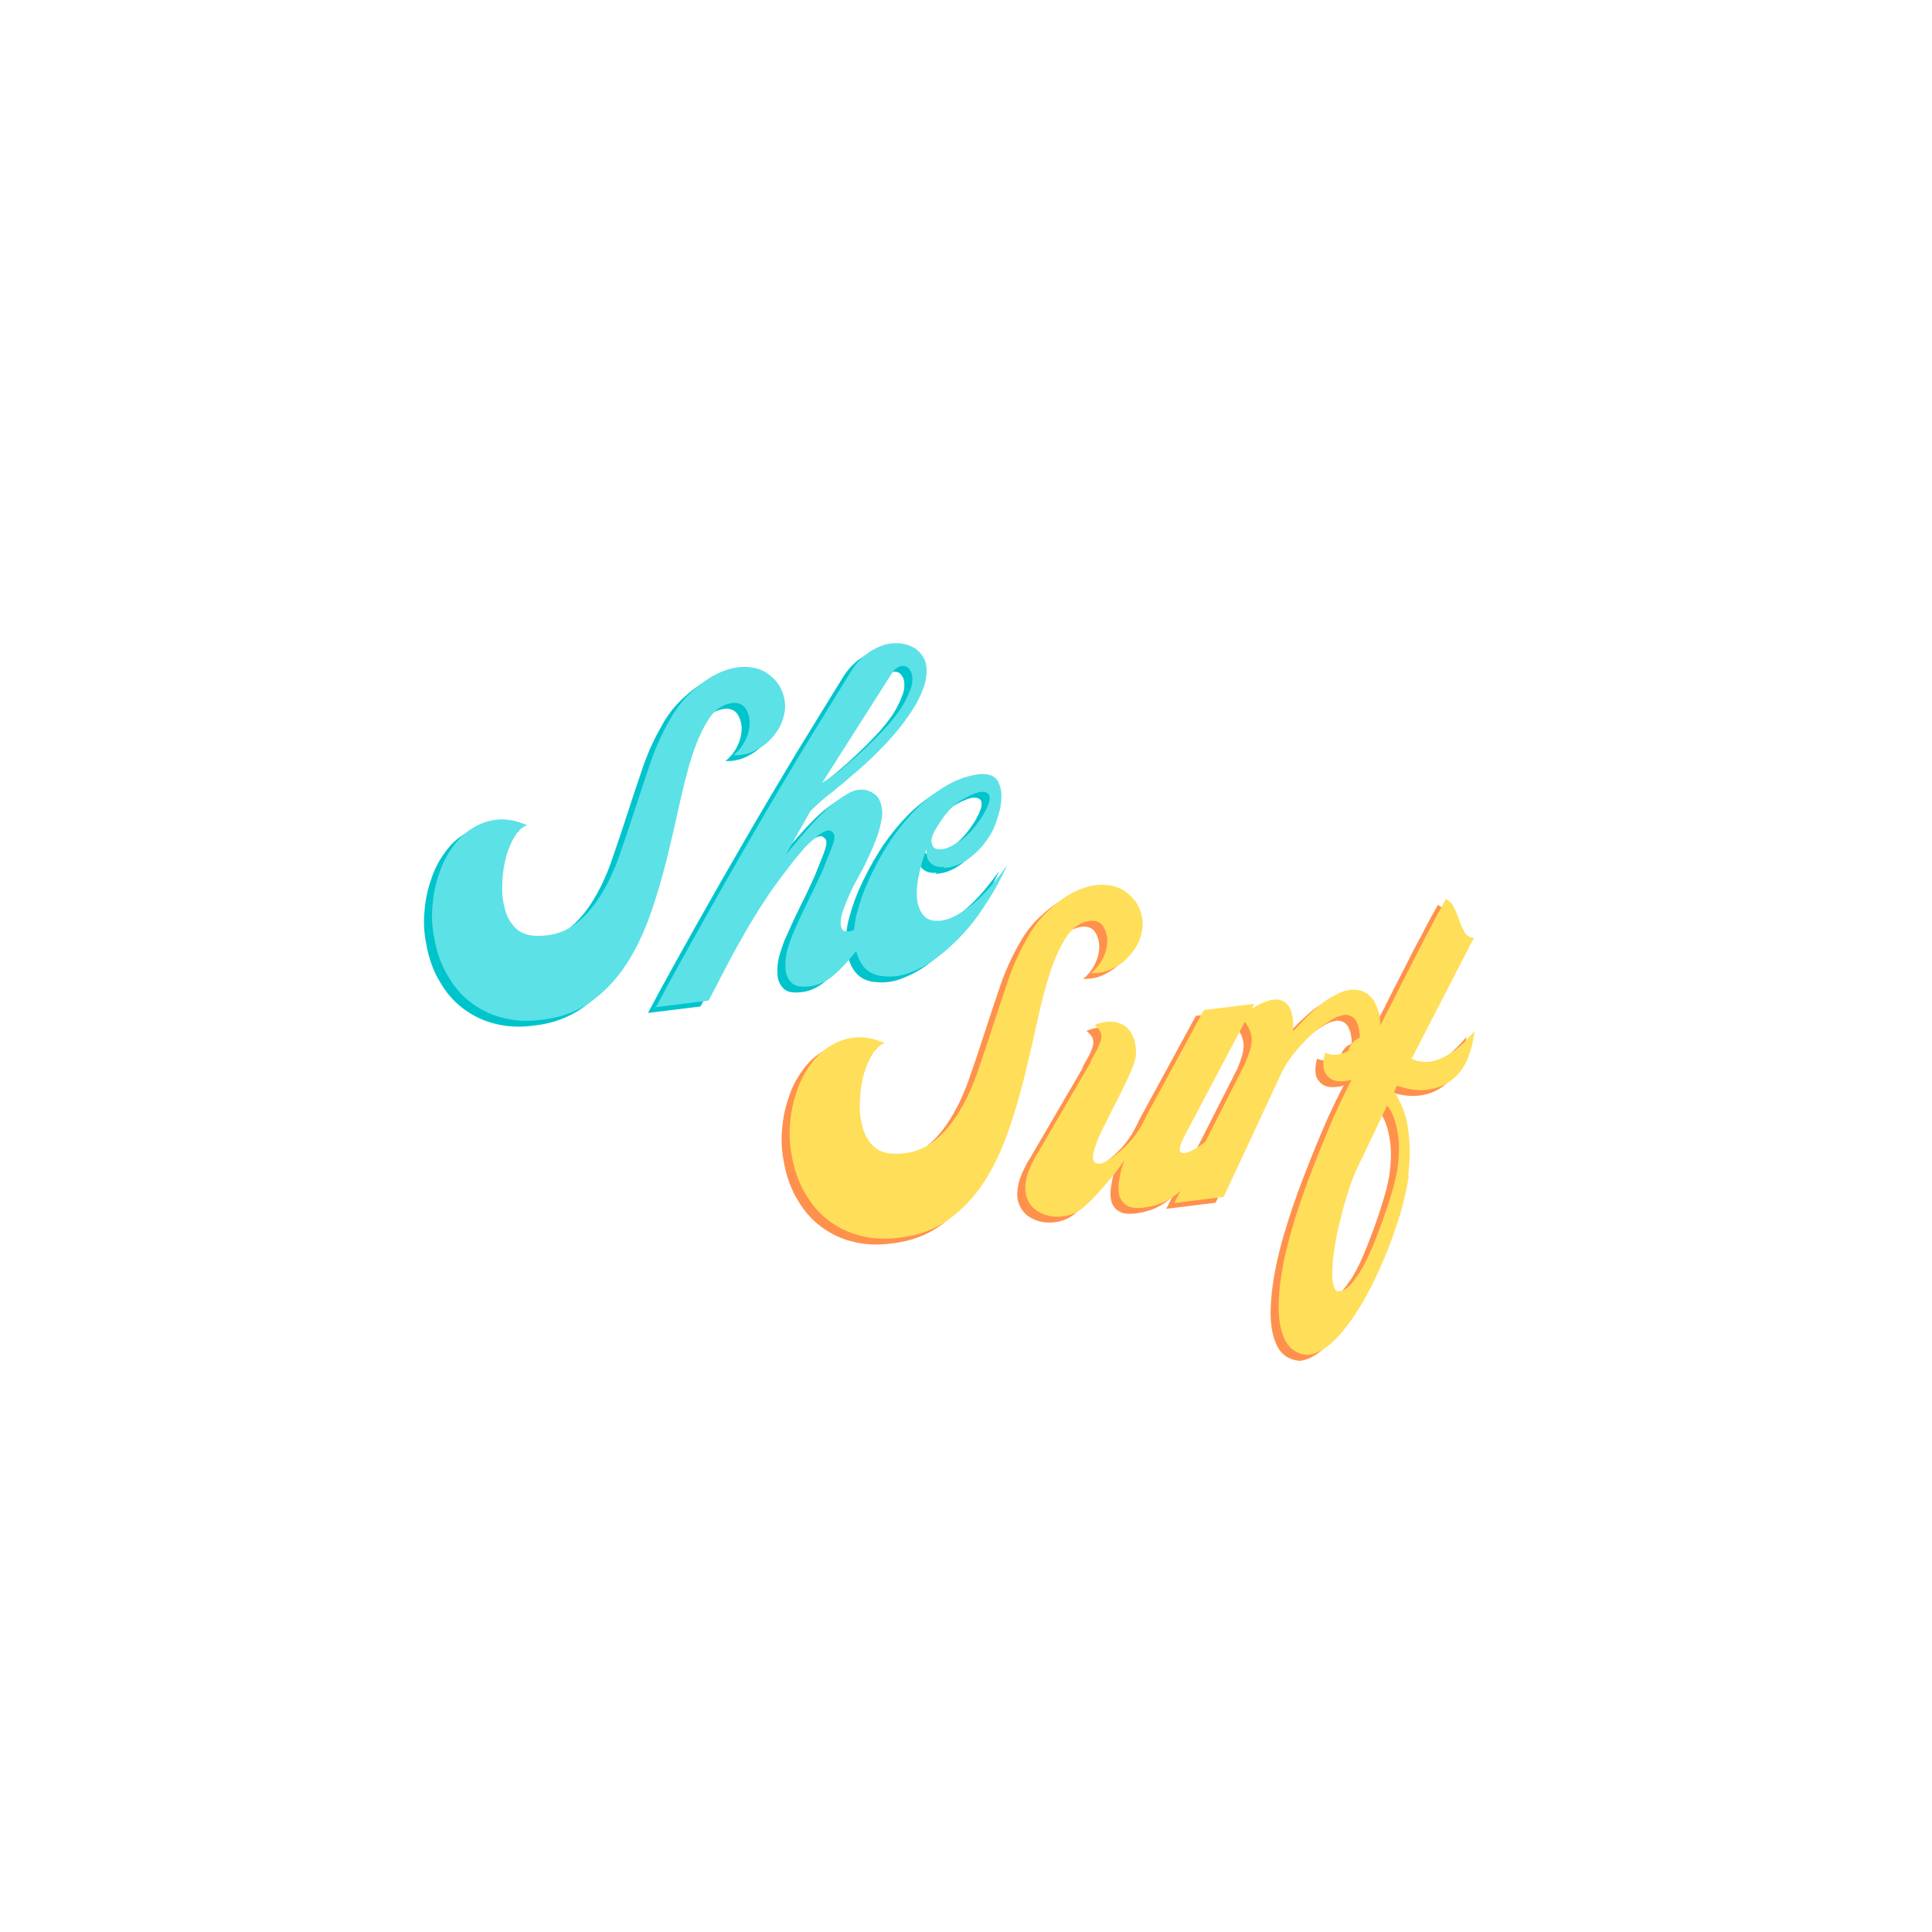 <svg xmlns="http://www.w3.org/2000/svg" xmlns:xlink="http://www.w3.org/1999/xlink" width="500" zoomAndPan="magnify" viewBox="0 0 375 375" height="500" preserveAspectRatio="xMidYMid meet" version="1.0"><defs><g/></defs><g fill="#00c4cc" fill-opacity="1"><g transform="translate(85.247, 201.405)"><g><path d="M 18.188 -2.316 C 21.949 -2.711 25.188 -3.887 27.906 -5.844 C 30.559 -7.793 32.871 -10.195 34.766 -13.109 C 36.664 -16.023 38.168 -19.242 39.426 -22.781 C 40.68 -26.32 41.711 -29.973 42.66 -33.688 C 43.551 -37.32 44.375 -40.949 45.141 -44.43 C 45.91 -47.91 46.715 -51.109 47.641 -53.906 C 48.562 -56.699 49.625 -58.945 50.809 -60.781 C 52 -62.551 53.496 -63.582 55.371 -63.816 C 56.41 -63.941 57.227 -63.621 57.809 -62.918 C 58.328 -62.137 58.648 -61.258 58.715 -60.137 C 58.715 -59.008 58.496 -57.926 57.938 -56.727 C 57.379 -55.531 56.59 -54.516 55.562 -53.684 C 56.977 -53.648 58.289 -53.879 59.488 -54.449 C 60.688 -55.023 61.801 -55.723 62.668 -56.676 C 63.547 -57.562 64.27 -58.566 64.824 -59.766 C 65.312 -60.953 65.594 -62.117 65.586 -63.312 C 65.578 -64.512 65.227 -65.668 64.652 -66.863 C 64.023 -67.984 63.051 -68.996 61.672 -69.883 C 60.387 -70.57 58.938 -70.883 57.324 -70.824 C 55.711 -70.766 54.078 -70.285 52.41 -69.512 C 50.68 -68.664 49.066 -67.477 47.484 -66.012 C 45.832 -64.539 44.43 -62.746 43.273 -60.699 C 41.883 -58.27 40.594 -55.574 39.555 -52.555 C 38.52 -49.535 37.488 -46.445 36.469 -43.289 C 35.449 -40.129 34.418 -37.039 33.375 -34.09 C 32.328 -31.141 31.039 -28.441 29.559 -26.145 C 28.082 -23.848 26.344 -21.941 24.395 -20.57 C 22.379 -19.195 19.992 -18.547 17.23 -18.629 C 15.461 -18.691 14.125 -19.23 13.156 -20.242 C 12.184 -21.25 11.457 -22.57 11.121 -24.148 C 10.723 -25.652 10.586 -27.328 10.711 -29.176 C 10.773 -30.945 11.062 -32.605 11.5 -34.211 C 11.945 -35.746 12.555 -37.09 13.266 -38.164 C 13.98 -39.242 14.746 -39.898 15.57 -40.07 C 13.559 -40.953 11.676 -41.352 9.93 -41.207 C 8.117 -41.055 6.492 -40.5 5.051 -39.617 C 3.539 -38.727 2.207 -37.504 1.129 -35.961 C -0.02 -34.41 -0.934 -32.676 -1.543 -30.766 C -2.223 -28.848 -2.676 -26.816 -2.836 -24.684 C -3.066 -22.539 -2.949 -20.438 -2.551 -18.371 C -2.035 -15.332 -1.082 -12.77 0.234 -10.676 C 1.488 -8.504 3.117 -6.73 4.973 -5.41 C 6.828 -4.086 8.852 -3.137 11.098 -2.641 C 13.352 -2.074 15.688 -2.008 18.188 -2.316 Z M 18.188 -2.316 "/></g></g></g><g fill="#00c4cc" fill-opacity="1"><g transform="translate(133.306, 195.469)"><g><path d="M -7.543 1.145 L 2.664 -0.117 C 3.18 -1.098 3.691 -2.078 4.266 -3.137 C 4.773 -4.188 5.285 -5.164 5.859 -6.223 C 6.375 -7.203 6.887 -8.184 7.402 -9.164 C 7.922 -10.074 8.438 -11.055 9.02 -12.043 C 10.055 -13.934 11.23 -15.844 12.402 -17.75 C 13.586 -19.59 14.832 -21.504 16.285 -23.449 C 17.137 -24.539 17.98 -25.703 18.895 -26.871 C 19.746 -27.965 20.668 -29.066 21.535 -30.02 C 22.414 -30.902 23.242 -31.641 24.016 -32.23 C 24.789 -32.82 25.457 -33.113 26.012 -33.18 C 26.367 -33.156 26.68 -32.91 27.016 -32.461 C 27.227 -31.922 27.051 -31.055 26.57 -29.797 C 25.977 -28.312 25.387 -26.828 24.848 -25.492 C 24.234 -24.148 23.625 -22.805 23.008 -21.527 C 22.328 -20.176 21.711 -18.898 21.094 -17.625 C 20.484 -16.281 19.867 -15.004 19.316 -13.738 C 18.871 -12.766 18.453 -11.586 18.055 -10.27 C 17.652 -8.949 17.527 -7.664 17.598 -6.547 C 17.602 -5.348 18 -4.41 18.73 -3.652 C 19.387 -2.887 20.609 -2.688 22.418 -2.91 C 23.945 -3.098 25.48 -3.781 27.012 -5.098 C 28.543 -6.418 29.906 -7.926 31.246 -9.641 C 32.516 -11.348 33.57 -13.102 34.406 -14.898 C 35.242 -16.691 35.762 -18.168 35.895 -19.383 C 35.66 -19 35.488 -18.699 35.312 -18.395 C 35.07 -18.082 34.902 -17.707 34.73 -17.406 C 34.25 -16.711 33.695 -16.078 33.199 -15.523 C 32.703 -14.969 32.121 -14.543 31.531 -14.188 C 30.879 -13.758 30.27 -13.539 29.707 -13.543 C 29.082 -13.465 28.699 -13.699 28.5 -14.168 C 28.312 -14.566 28.242 -15.125 28.363 -15.844 C 28.418 -16.555 28.672 -17.363 29.047 -18.324 C 29.359 -19.211 29.742 -20.102 30.133 -20.926 C 30.457 -21.742 30.969 -22.723 31.668 -23.938 C 31.953 -24.465 32.23 -25.066 32.582 -25.672 C 32.93 -26.277 33.207 -26.879 33.539 -27.625 C 34.156 -28.898 34.766 -30.242 35.289 -31.719 C 35.82 -33.125 36.145 -34.504 36.336 -35.797 C 36.469 -37.012 36.27 -38.043 35.871 -38.984 C 35.473 -39.922 34.625 -40.52 33.445 -40.938 C 32.281 -41.219 31.102 -41.074 29.781 -40.348 C 28.461 -39.617 27.105 -38.605 25.707 -37.375 C 24.316 -36.074 22.879 -34.559 21.523 -32.98 C 20.098 -31.395 18.812 -29.824 17.645 -28.41 L 22.387 -36.824 C 23.137 -37.621 24.273 -38.68 25.684 -39.84 C 26.395 -40.352 27.098 -40.93 27.863 -41.59 C 28.637 -42.18 29.402 -42.836 30.227 -43.574 C 31.828 -44.898 33.48 -46.375 35.113 -47.984 C 36.746 -49.598 38.305 -51.27 39.711 -52.996 C 40.867 -54.477 41.887 -55.945 42.828 -57.469 C 43.695 -58.988 44.297 -60.402 44.691 -61.789 C 45.023 -63.102 45.074 -64.375 44.871 -65.48 C 44.594 -66.574 43.977 -67.555 42.887 -68.406 C 42.121 -68.879 41.23 -69.262 40.223 -69.418 C 39.215 -69.574 38.098 -69.508 36.934 -69.223 C 35.707 -68.859 34.578 -68.297 33.414 -67.449 C 32.25 -66.602 31.258 -65.492 30.371 -64.113 C 27.492 -59.453 24.438 -54.492 21.27 -49.309 C 18.109 -44.051 14.84 -38.57 11.586 -32.949 C 8.27 -27.254 5.023 -21.562 1.785 -15.805 C -1.453 -10.047 -4.566 -4.441 -7.543 1.145 Z M 24.73 -42.402 L 38.312 -63.754 C 38.73 -64.367 39.242 -64.785 39.781 -64.992 C 40.328 -65.129 40.754 -65.113 41.207 -64.887 C 41.516 -64.641 41.848 -64.262 42.055 -63.723 C 42.262 -63.184 42.277 -62.48 42.172 -61.621 C 41.996 -60.754 41.562 -59.711 40.996 -58.586 C 40.438 -57.387 39.543 -56.078 38.379 -54.664 C 37.402 -53.414 36.215 -52.211 34.961 -50.93 C 33.641 -49.637 32.379 -48.422 31.109 -47.281 C 29.773 -46.129 28.562 -45.062 27.398 -44.211 C 26.234 -43.363 25.391 -42.766 24.73 -42.402 Z M 24.73 -42.402 "/></g></g></g><g fill="#00c4cc" fill-opacity="1"><g transform="translate(165.113, 191.541)"><g><path d="M 4.75 -0.938 C 6.469 -0.727 8.137 -0.934 9.82 -1.566 C 11.504 -2.195 13.164 -3.035 14.781 -4.223 C 16.336 -5.332 17.797 -6.641 19.238 -8.086 C 20.684 -9.535 22.039 -11.113 23.238 -12.812 C 24.379 -14.434 25.441 -16.117 26.434 -17.789 C 27.355 -19.457 28.156 -20.965 28.816 -22.457 C 26.051 -18.59 23.434 -15.797 21.105 -14.102 C 18.777 -12.402 16.762 -11.59 15.129 -11.672 C 13.438 -11.672 12.344 -12.523 11.703 -14.281 C 11.074 -15.965 11.129 -18.367 11.879 -21.422 C 12.07 -22.152 12.266 -22.879 12.457 -23.609 C 12.656 -24.27 12.926 -24.938 13.195 -25.605 C 13.09 -24.18 13.418 -23.234 14.113 -22.758 C 14.738 -22.27 15.613 -22.023 16.656 -22.152 L 16.473 -21.918 C 18.434 -22.02 20.312 -22.816 21.973 -24.219 C 23.641 -25.555 24.918 -27.195 25.953 -29.086 C 26.355 -29.84 26.719 -30.871 27.121 -32.191 C 27.523 -33.508 27.723 -34.734 27.707 -36 C 27.703 -37.199 27.363 -38.215 26.836 -39.066 C 26.246 -39.84 25.215 -40.203 23.809 -40.172 C 21.438 -39.949 19.137 -39.172 17.035 -37.926 C 14.934 -36.68 12.934 -35.164 11.176 -33.395 C 9.359 -31.547 7.77 -29.59 6.332 -27.508 C 4.906 -25.355 3.809 -23.387 2.906 -21.582 C 1.598 -19.023 0.57 -16.5 -0.109 -14.02 C -0.859 -11.527 -1.078 -9.316 -0.77 -7.379 C -0.496 -5.156 0.195 -3.551 1.168 -2.543 C 2.137 -1.535 3.324 -1.047 4.75 -0.938 Z M 15.809 -25.574 C 14.906 -25.465 14.359 -25.891 14.188 -26.715 C 13.945 -27.531 14.375 -28.641 15.383 -30.176 C 16.73 -32.387 18.156 -33.973 19.66 -34.934 C 21.102 -35.82 22.371 -36.398 23.395 -36.668 L 23.465 -36.676 C 24.992 -36.863 25.625 -36.309 25.371 -34.938 C 25.18 -34.207 24.848 -33.461 24.387 -32.629 C 23.926 -31.797 23.324 -30.945 22.719 -30.164 C 21.5 -28.605 20.23 -27.461 18.98 -26.742 C 17.668 -25.945 16.66 -25.539 15.809 -25.574 Z M 15.809 -25.574 "/></g></g></g><g fill="#5ce1e6" fill-opacity="1"><g transform="translate(86.803, 200.272)"><g><path d="M 18.188 -2.316 C 21.949 -2.711 25.188 -3.887 27.906 -5.844 C 30.559 -7.793 32.871 -10.195 34.766 -13.109 C 36.664 -16.023 38.168 -19.242 39.426 -22.781 C 40.68 -26.32 41.711 -29.973 42.66 -33.688 C 43.551 -37.32 44.375 -40.949 45.141 -44.43 C 45.91 -47.91 46.715 -51.109 47.641 -53.906 C 48.562 -56.699 49.625 -58.945 50.809 -60.781 C 52 -62.551 53.496 -63.582 55.371 -63.816 C 56.41 -63.941 57.227 -63.621 57.809 -62.918 C 58.328 -62.137 58.648 -61.258 58.715 -60.137 C 58.715 -59.008 58.496 -57.926 57.938 -56.727 C 57.379 -55.531 56.59 -54.516 55.562 -53.684 C 56.977 -53.648 58.289 -53.879 59.488 -54.449 C 60.688 -55.023 61.801 -55.723 62.668 -56.676 C 63.547 -57.562 64.27 -58.566 64.824 -59.766 C 65.312 -60.953 65.594 -62.117 65.586 -63.312 C 65.578 -64.512 65.227 -65.668 64.652 -66.863 C 64.023 -67.984 63.051 -68.996 61.672 -69.883 C 60.387 -70.57 58.938 -70.883 57.324 -70.824 C 55.711 -70.766 54.078 -70.285 52.41 -69.512 C 50.68 -68.664 49.066 -67.477 47.484 -66.012 C 45.832 -64.539 44.43 -62.746 43.273 -60.699 C 41.883 -58.27 40.594 -55.574 39.555 -52.555 C 38.52 -49.535 37.488 -46.445 36.469 -43.289 C 35.449 -40.129 34.418 -37.039 33.375 -34.09 C 32.328 -31.141 31.039 -28.441 29.559 -26.145 C 28.082 -23.848 26.344 -21.941 24.395 -20.57 C 22.379 -19.195 19.992 -18.547 17.23 -18.629 C 15.461 -18.691 14.125 -19.23 13.156 -20.242 C 12.184 -21.25 11.457 -22.57 11.121 -24.148 C 10.723 -25.652 10.586 -27.328 10.711 -29.176 C 10.773 -30.945 11.062 -32.605 11.5 -34.211 C 11.945 -35.746 12.555 -37.09 13.266 -38.164 C 13.98 -39.242 14.746 -39.898 15.57 -40.07 C 13.559 -40.953 11.676 -41.352 9.93 -41.207 C 8.117 -41.055 6.492 -40.5 5.051 -39.617 C 3.539 -38.727 2.207 -37.504 1.129 -35.961 C -0.02 -34.41 -0.934 -32.676 -1.543 -30.766 C -2.223 -28.848 -2.676 -26.816 -2.836 -24.684 C -3.066 -22.539 -2.949 -20.438 -2.551 -18.371 C -2.035 -15.332 -1.082 -12.77 0.234 -10.676 C 1.488 -8.504 3.117 -6.73 4.973 -5.41 C 6.828 -4.086 8.852 -3.137 11.098 -2.641 C 13.352 -2.074 15.688 -2.008 18.188 -2.316 Z M 18.188 -2.316 "/></g></g></g><g fill="#5ce1e6" fill-opacity="1"><g transform="translate(134.862, 194.337)"><g><path d="M -7.543 1.145 L 2.664 -0.117 C 3.18 -1.098 3.691 -2.078 4.266 -3.137 C 4.773 -4.188 5.285 -5.164 5.859 -6.223 C 6.375 -7.203 6.887 -8.184 7.402 -9.164 C 7.922 -10.074 8.438 -11.055 9.02 -12.043 C 10.055 -13.934 11.23 -15.844 12.402 -17.75 C 13.586 -19.59 14.832 -21.504 16.285 -23.449 C 17.137 -24.539 17.98 -25.703 18.895 -26.871 C 19.746 -27.965 20.668 -29.066 21.535 -30.02 C 22.414 -30.902 23.242 -31.641 24.016 -32.23 C 24.789 -32.82 25.457 -33.113 26.012 -33.18 C 26.367 -33.156 26.68 -32.91 27.016 -32.461 C 27.227 -31.922 27.051 -31.055 26.57 -29.797 C 25.977 -28.312 25.387 -26.828 24.848 -25.492 C 24.234 -24.148 23.625 -22.805 23.008 -21.527 C 22.328 -20.176 21.711 -18.898 21.094 -17.625 C 20.484 -16.281 19.867 -15.004 19.316 -13.738 C 18.871 -12.766 18.453 -11.586 18.055 -10.27 C 17.652 -8.949 17.527 -7.664 17.598 -6.547 C 17.602 -5.348 18 -4.41 18.73 -3.652 C 19.387 -2.887 20.609 -2.688 22.418 -2.91 C 23.945 -3.098 25.48 -3.781 27.012 -5.098 C 28.543 -6.418 29.906 -7.926 31.246 -9.641 C 32.516 -11.348 33.57 -13.102 34.406 -14.898 C 35.242 -16.691 35.762 -18.168 35.895 -19.383 C 35.66 -19 35.488 -18.699 35.312 -18.395 C 35.07 -18.082 34.902 -17.707 34.73 -17.406 C 34.25 -16.711 33.695 -16.078 33.199 -15.523 C 32.703 -14.969 32.121 -14.543 31.531 -14.188 C 30.879 -13.758 30.27 -13.539 29.707 -13.543 C 29.082 -13.465 28.699 -13.699 28.5 -14.168 C 28.312 -14.566 28.242 -15.125 28.363 -15.844 C 28.418 -16.555 28.672 -17.363 29.047 -18.324 C 29.359 -19.211 29.742 -20.102 30.133 -20.926 C 30.457 -21.742 30.969 -22.723 31.668 -23.938 C 31.953 -24.465 32.23 -25.066 32.582 -25.672 C 32.93 -26.277 33.207 -26.879 33.539 -27.625 C 34.156 -28.898 34.766 -30.242 35.289 -31.719 C 35.82 -33.125 36.145 -34.504 36.336 -35.797 C 36.469 -37.012 36.27 -38.043 35.871 -38.984 C 35.473 -39.922 34.625 -40.52 33.445 -40.938 C 32.281 -41.219 31.102 -41.074 29.781 -40.348 C 28.461 -39.617 27.105 -38.605 25.707 -37.375 C 24.316 -36.074 22.879 -34.559 21.523 -32.98 C 20.098 -31.395 18.812 -29.824 17.645 -28.41 L 22.387 -36.824 C 23.137 -37.621 24.273 -38.68 25.684 -39.84 C 26.395 -40.352 27.098 -40.93 27.863 -41.59 C 28.637 -42.18 29.402 -42.836 30.227 -43.574 C 31.828 -44.898 33.48 -46.375 35.113 -47.984 C 36.746 -49.598 38.305 -51.27 39.711 -52.996 C 40.867 -54.477 41.887 -55.945 42.828 -57.469 C 43.695 -58.988 44.297 -60.402 44.691 -61.789 C 45.023 -63.102 45.074 -64.375 44.871 -65.48 C 44.594 -66.574 43.977 -67.555 42.887 -68.406 C 42.121 -68.879 41.23 -69.262 40.223 -69.418 C 39.215 -69.574 38.098 -69.508 36.934 -69.223 C 35.707 -68.859 34.578 -68.297 33.414 -67.449 C 32.25 -66.602 31.258 -65.492 30.371 -64.113 C 27.492 -59.453 24.438 -54.492 21.27 -49.309 C 18.109 -44.051 14.84 -38.57 11.586 -32.949 C 8.27 -27.254 5.023 -21.562 1.785 -15.805 C -1.453 -10.047 -4.566 -4.441 -7.543 1.145 Z M 24.73 -42.402 L 38.312 -63.754 C 38.73 -64.367 39.242 -64.785 39.781 -64.992 C 40.328 -65.129 40.754 -65.113 41.207 -64.887 C 41.516 -64.641 41.848 -64.262 42.055 -63.723 C 42.262 -63.184 42.277 -62.48 42.172 -61.621 C 41.996 -60.754 41.562 -59.711 40.996 -58.586 C 40.438 -57.387 39.543 -56.078 38.379 -54.664 C 37.402 -53.414 36.215 -52.211 34.961 -50.93 C 33.641 -49.637 32.379 -48.422 31.109 -47.281 C 29.773 -46.129 28.562 -45.062 27.398 -44.211 C 26.234 -43.363 25.391 -42.766 24.73 -42.402 Z M 24.73 -42.402 "/></g></g></g><g fill="#5ce1e6" fill-opacity="1"><g transform="translate(166.669, 190.408)"><g><path d="M 4.75 -0.938 C 6.469 -0.727 8.137 -0.934 9.82 -1.566 C 11.504 -2.195 13.164 -3.035 14.781 -4.223 C 16.336 -5.332 17.797 -6.641 19.238 -8.086 C 20.684 -9.535 22.039 -11.113 23.238 -12.812 C 24.379 -14.434 25.441 -16.117 26.434 -17.789 C 27.355 -19.457 28.156 -20.965 28.816 -22.457 C 26.051 -18.59 23.434 -15.797 21.105 -14.102 C 18.777 -12.402 16.762 -11.59 15.129 -11.672 C 13.438 -11.672 12.344 -12.523 11.703 -14.281 C 11.074 -15.965 11.129 -18.367 11.879 -21.422 C 12.07 -22.152 12.266 -22.879 12.457 -23.609 C 12.656 -24.27 12.926 -24.938 13.195 -25.605 C 13.09 -24.18 13.418 -23.234 14.113 -22.758 C 14.738 -22.27 15.613 -22.023 16.656 -22.152 L 16.473 -21.918 C 18.434 -22.02 20.312 -22.816 21.973 -24.219 C 23.641 -25.555 24.918 -27.195 25.953 -29.086 C 26.355 -29.84 26.719 -30.871 27.121 -32.191 C 27.523 -33.508 27.723 -34.734 27.707 -36 C 27.703 -37.199 27.363 -38.215 26.836 -39.066 C 26.246 -39.84 25.215 -40.203 23.809 -40.172 C 21.438 -39.949 19.137 -39.172 17.035 -37.926 C 14.934 -36.68 12.934 -35.164 11.176 -33.395 C 9.359 -31.547 7.77 -29.59 6.332 -27.508 C 4.906 -25.355 3.809 -23.387 2.906 -21.582 C 1.598 -19.023 0.57 -16.5 -0.109 -14.02 C -0.859 -11.527 -1.078 -9.316 -0.77 -7.379 C -0.496 -5.156 0.195 -3.551 1.168 -2.543 C 2.137 -1.535 3.324 -1.047 4.75 -0.938 Z M 15.809 -25.574 C 14.906 -25.465 14.359 -25.891 14.188 -26.715 C 13.945 -27.531 14.375 -28.641 15.383 -30.176 C 16.73 -32.387 18.156 -33.973 19.66 -34.934 C 21.102 -35.82 22.371 -36.398 23.395 -36.668 L 23.465 -36.676 C 24.992 -36.863 25.625 -36.309 25.371 -34.938 C 25.18 -34.207 24.848 -33.461 24.387 -32.629 C 23.926 -31.797 23.324 -30.945 22.719 -30.164 C 21.5 -28.605 20.23 -27.461 18.98 -26.742 C 17.668 -25.945 16.66 -25.539 15.809 -25.574 Z M 15.809 -25.574 "/></g></g></g><g fill="#00c4cc" fill-opacity="1"><g transform="translate(190.322, 188.427)"><g/></g></g><g fill="#00c4cc" fill-opacity="1"><g transform="translate(198.308, 187.441)"><g/></g></g><g fill="#00c4cc" fill-opacity="1"><g transform="translate(206.294, 186.454)"><g/></g></g><g fill="#00c4cc" fill-opacity="1"><g transform="translate(214.28, 185.468)"><g/></g></g><g fill="#00c4cc" fill-opacity="1"><g transform="translate(222.266, 184.482)"><g/></g></g><g fill="#00c4cc" fill-opacity="1"><g transform="translate(230.252, 183.495)"><g/></g></g><g fill="#00c4cc" fill-opacity="1"><g transform="translate(238.238, 182.509)"><g/></g></g><g fill="#00c4cc" fill-opacity="1"><g transform="translate(246.225, 181.523)"><g/></g></g><g fill="#00c4cc" fill-opacity="1"><g transform="translate(254.211, 180.536)"><g/></g></g><g fill="#00c4cc" fill-opacity="1"><g transform="translate(262.197, 179.55)"><g/></g></g><g fill="#00c4cc" fill-opacity="1"><g transform="translate(270.183, 178.564)"><g/></g></g><g fill="#00c4cc" fill-opacity="1"><g transform="translate(278.169, 177.577)"><g/></g></g><g fill="#00c4cc" fill-opacity="1"><g transform="translate(286.155, 176.591)"><g/></g></g><g fill="#00c4cc" fill-opacity="1"><g transform="translate(294.141, 175.605)"><g/></g></g><g fill="#00c4cc" fill-opacity="1"><g transform="translate(302.127, 174.618)"><g/></g></g><g fill="#5ce1e6" fill-opacity="1"><g transform="translate(191.878, 187.295)"><g/></g></g><g fill="#5ce1e6" fill-opacity="1"><g transform="translate(199.864, 186.308)"><g/></g></g><g fill="#5ce1e6" fill-opacity="1"><g transform="translate(207.85, 185.322)"><g/></g></g><g fill="#5ce1e6" fill-opacity="1"><g transform="translate(215.837, 184.336)"><g/></g></g><g fill="#5ce1e6" fill-opacity="1"><g transform="translate(223.823, 183.349)"><g/></g></g><g fill="#5ce1e6" fill-opacity="1"><g transform="translate(231.809, 182.363)"><g/></g></g><g fill="#5ce1e6" fill-opacity="1"><g transform="translate(239.795, 181.377)"><g/></g></g><g fill="#5ce1e6" fill-opacity="1"><g transform="translate(247.781, 180.39)"><g/></g></g><g fill="#5ce1e6" fill-opacity="1"><g transform="translate(255.767, 179.404)"><g/></g></g><g fill="#5ce1e6" fill-opacity="1"><g transform="translate(263.753, 178.418)"><g/></g></g><g fill="#5ce1e6" fill-opacity="1"><g transform="translate(271.739, 177.431)"><g/></g></g><g fill="#5ce1e6" fill-opacity="1"><g transform="translate(279.725, 176.445)"><g/></g></g><g fill="#5ce1e6" fill-opacity="1"><g transform="translate(287.711, 175.459)"><g/></g></g><g fill="#5ce1e6" fill-opacity="1"><g transform="translate(295.697, 174.472)"><g/></g></g><g fill="#5ce1e6" fill-opacity="1"><g transform="translate(303.683, 173.486)"><g/></g></g><g fill="#ff914d" fill-opacity="1"><g transform="translate(154.657, 243.699)"><g><path d="M 18.188 -2.316 C 21.949 -2.711 25.188 -3.887 27.906 -5.844 C 30.559 -7.793 32.871 -10.195 34.766 -13.109 C 36.664 -16.023 38.168 -19.242 39.426 -22.781 C 40.68 -26.32 41.711 -29.973 42.66 -33.688 C 43.551 -37.32 44.375 -40.949 45.141 -44.43 C 45.91 -47.91 46.715 -51.109 47.641 -53.906 C 48.562 -56.699 49.625 -58.945 50.809 -60.781 C 52 -62.551 53.496 -63.582 55.371 -63.816 C 56.41 -63.941 57.227 -63.621 57.809 -62.918 C 58.328 -62.137 58.648 -61.258 58.715 -60.137 C 58.715 -59.008 58.496 -57.926 57.938 -56.727 C 57.379 -55.531 56.59 -54.516 55.562 -53.684 C 56.977 -53.648 58.289 -53.879 59.488 -54.449 C 60.688 -55.023 61.801 -55.723 62.668 -56.676 C 63.547 -57.562 64.27 -58.566 64.824 -59.766 C 65.312 -60.953 65.594 -62.117 65.586 -63.312 C 65.578 -64.512 65.227 -65.668 64.652 -66.863 C 64.023 -67.984 63.051 -68.996 61.672 -69.883 C 60.387 -70.57 58.938 -70.883 57.324 -70.824 C 55.711 -70.766 54.078 -70.285 52.41 -69.512 C 50.68 -68.664 49.066 -67.477 47.484 -66.012 C 45.832 -64.539 44.43 -62.746 43.273 -60.699 C 41.883 -58.27 40.594 -55.574 39.555 -52.555 C 38.52 -49.535 37.488 -46.445 36.469 -43.289 C 35.449 -40.129 34.418 -37.039 33.375 -34.09 C 32.328 -31.141 31.039 -28.441 29.559 -26.145 C 28.082 -23.848 26.344 -21.941 24.395 -20.57 C 22.379 -19.195 19.992 -18.547 17.23 -18.629 C 15.461 -18.691 14.125 -19.23 13.156 -20.242 C 12.184 -21.25 11.457 -22.57 11.121 -24.148 C 10.723 -25.652 10.586 -27.328 10.711 -29.176 C 10.773 -30.945 11.062 -32.605 11.5 -34.211 C 11.945 -35.746 12.555 -37.09 13.266 -38.164 C 13.98 -39.242 14.746 -39.898 15.57 -40.07 C 13.559 -40.953 11.676 -41.352 9.93 -41.207 C 8.117 -41.055 6.492 -40.5 5.051 -39.617 C 3.539 -38.727 2.207 -37.504 1.129 -35.961 C -0.02 -34.41 -0.934 -32.676 -1.543 -30.766 C -2.223 -28.848 -2.676 -26.816 -2.836 -24.684 C -3.066 -22.539 -2.949 -20.438 -2.551 -18.371 C -2.035 -15.332 -1.082 -12.77 0.234 -10.676 C 1.488 -8.504 3.117 -6.73 4.973 -5.41 C 6.828 -4.086 8.852 -3.137 11.098 -2.641 C 13.352 -2.074 15.688 -2.008 18.188 -2.316 Z M 18.188 -2.316 "/></g></g></g><g fill="#ff914d" fill-opacity="1"><g transform="translate(202.715, 237.763)"><g><path d="M 14.406 -2.695 C 14.715 -2.453 15.309 -2.242 16.02 -2.191 C 16.73 -2.137 17.504 -2.16 18.328 -2.336 C 19.16 -2.438 20.047 -2.688 20.926 -3.008 C 21.801 -3.328 22.59 -3.777 23.375 -4.297 C 24.801 -5.32 26.059 -6.531 27.148 -8.008 C 28.242 -9.41 29.172 -11.008 30.02 -12.734 C 30.41 -13.559 30.801 -14.383 31.195 -15.207 C 31.594 -15.961 31.984 -16.785 32.445 -17.617 C 32.082 -17.148 31.586 -16.594 30.953 -16.023 C 30.316 -15.449 29.676 -14.949 29.023 -14.516 C 28.309 -14.004 27.656 -13.57 26.988 -13.277 C 26.328 -12.914 25.711 -12.766 25.277 -12.852 C 24.852 -12.871 24.68 -13.133 24.75 -13.703 C 24.762 -14.199 25.074 -15.086 25.762 -16.367 L 39.191 -41.789 L 29.398 -40.582 L 19.688 -22.738 C 19.285 -21.984 18.938 -21.379 18.648 -20.848 C 18.371 -20.25 18.145 -19.801 17.918 -19.348 C 17.633 -18.82 17.406 -18.367 17.172 -17.988 C 16.945 -17.535 16.641 -17.145 16.406 -16.762 C 15.805 -15.914 15.195 -15.133 14.438 -14.406 C 13.691 -13.609 12.664 -12.777 11.441 -11.848 C 10.016 -10.828 9 -10.488 8.383 -10.906 C 7.707 -11.246 7.707 -12.375 8.336 -14.145 C 8.746 -15.395 9.41 -16.887 10.32 -18.621 C 11.168 -20.348 12.012 -22.074 12.926 -23.809 C 13.777 -25.465 14.5 -27.035 15.164 -28.527 C 15.824 -30.02 16.184 -31.121 16.219 -31.973 C 16.254 -33.387 16.047 -34.488 15.652 -35.426 C 15.254 -36.367 14.672 -37.07 13.977 -37.547 C 13.137 -38.078 12.191 -38.312 11.203 -38.332 C 10.211 -38.352 9.188 -38.086 8.18 -37.68 C 8.734 -37.184 9.141 -36.738 9.332 -36.34 C 9.531 -35.871 9.523 -35.375 9.441 -34.871 C 9.305 -34.289 9.035 -33.621 8.695 -32.945 C 8.293 -32.191 7.824 -31.43 7.371 -30.527 L 7.387 -30.387 L -2.855 -12.832 C -3.219 -12.367 -3.5 -11.766 -3.836 -11.09 C -4.176 -10.414 -4.508 -9.668 -4.77 -8.93 C -5.426 -6.805 -5.426 -5.113 -4.848 -3.844 C -4.258 -2.508 -3.305 -1.637 -2.039 -1.09 C -0.84 -0.531 0.52 -0.348 2.051 -0.535 C 3.578 -0.723 4.914 -1.312 6.062 -2.301 C 7.148 -3.211 8.402 -4.492 9.879 -6.227 C 11.367 -7.891 12.703 -9.609 14.027 -11.465 C 13.539 -10.273 13.191 -9.105 13.039 -8.027 C 12.77 -6.797 12.762 -5.734 12.941 -4.844 C 13.129 -3.879 13.641 -3.164 14.406 -2.695 Z M 14.406 -2.695 "/></g></g></g><g fill="#ff914d" fill-opacity="1"><g transform="translate(232.3, 234.109)"><g><path d="M 7.852 -26.637 L -5.93 0.52 L 3.656 -0.664 L 14.863 -24.684 C 15.645 -26.332 16.785 -27.953 18.203 -29.609 C 18.578 -30.008 19.07 -30.562 19.758 -31.281 C 20.453 -31.93 21.211 -32.66 22.113 -33.336 C 22.949 -34 23.801 -34.531 24.652 -35.059 C 25.504 -35.586 26.312 -35.898 27.145 -36 C 27.918 -36.027 28.586 -35.754 29.07 -35.25 C 29.562 -34.68 29.891 -33.73 30.062 -32.344 C 30.148 -31.648 29.941 -31.059 29.523 -30.441 C 29.105 -29.828 28.594 -29.41 27.934 -29.047 C 27.273 -28.684 26.535 -28.379 25.699 -28.277 C 24.867 -28.176 24.078 -28.289 23.332 -28.621 C 23.051 -27.457 22.953 -26.527 23.039 -25.832 C 23.125 -25.141 23.414 -24.539 23.812 -24.164 C 24.148 -23.715 24.609 -23.418 25.121 -23.27 C 25.633 -23.121 26.137 -23.043 26.691 -23.109 C 27.957 -23.125 29.043 -23.473 30.07 -24.305 C 31.027 -25.129 31.816 -26.141 32.504 -27.426 C 33.133 -28.633 33.602 -29.957 33.848 -31.398 C 34.094 -32.84 34.137 -34.184 33.977 -35.504 C 33.75 -36.746 33.328 -37.895 32.711 -38.875 C 32.027 -39.848 31.102 -40.508 29.938 -40.789 C 28.785 -41 27.535 -40.844 26.324 -40.344 C 25.129 -39.77 23.938 -39.129 22.844 -38.289 C 21.688 -37.371 20.609 -36.391 19.602 -35.422 C 18.602 -34.383 17.793 -33.508 17.105 -32.785 C 17.254 -34.426 17.082 -35.816 16.66 -36.961 C 16.246 -38.039 15.457 -38.719 14.371 -38.938 C 13.512 -39.043 12.48 -38.844 11.27 -38.344 C 10.062 -37.84 8.621 -36.957 7.016 -35.699 C 7.68 -34.867 8.121 -34.145 8.488 -33.484 C 8.852 -32.824 9.004 -32.141 9.09 -31.445 C 9.109 -30.742 8.992 -29.953 8.801 -29.223 C 8.547 -28.414 8.234 -27.531 7.852 -26.637 Z M 6.938 -35.762 L 6.824 -35.535 L 7.016 -35.699 Z M 6.938 -35.762 "/></g></g></g><g fill="#ff914d" fill-opacity="1"><g transform="translate(262.649, 230.361)"><g><path d="M -10.285 33.777 C -8.965 33.613 -7.566 32.949 -6.156 31.785 C -4.75 30.625 -3.395 29.047 -2.012 27.113 C -0.688 25.258 0.539 23.203 1.793 20.793 C 2.984 18.457 4.09 15.996 5.117 13.473 C 6.078 10.953 6.965 8.449 7.715 5.957 C 8.398 3.477 8.949 1.082 9.246 -1.07 L 9.105 -1.055 C 9.512 -4.066 9.508 -6.957 9.156 -9.805 C 8.812 -12.582 7.859 -15.145 6.387 -17.359 L 6.953 -18.488 C 9.453 -17.668 11.527 -17.43 13.316 -17.793 C 15.113 -18.086 16.582 -18.762 17.859 -19.836 C 19.074 -20.832 20.039 -22.148 20.684 -23.781 C 21.332 -25.41 21.75 -27.156 22.004 -29.09 C 20.707 -27.59 19.516 -26.387 18.422 -25.547 C 17.258 -24.695 16.207 -24.074 15.27 -23.676 C 14.262 -23.27 13.297 -23.078 12.445 -23.113 C 11.527 -23.141 10.66 -23.316 9.766 -23.699 L 21.883 -47.199 C 21.031 -47.234 20.418 -47.652 20.055 -48.312 C 19.691 -48.973 19.316 -49.703 19.066 -50.586 C 18.754 -51.395 18.445 -52.203 18.062 -53 C 17.684 -53.801 17.188 -54.375 16.441 -54.707 C 15.809 -53.57 15.234 -52.512 14.711 -51.602 C 14.195 -50.621 13.746 -49.719 13.344 -48.965 C 12.422 -47.297 11.684 -45.867 11.004 -44.516 C 10.324 -43.16 9.695 -41.957 9.133 -40.828 C 8.781 -40.219 8.512 -39.551 8.164 -38.945 C 7.816 -38.34 7.547 -37.672 7.199 -37.062 C 6.867 -36.316 6.457 -35.633 6.129 -34.887 C 5.727 -34.133 5.328 -33.375 4.926 -32.621 C 4.473 -31.719 4.02 -30.816 3.566 -29.914 C 3.055 -28.938 2.48 -27.879 1.906 -26.82 C 1.09 -27.707 0.355 -27.969 -0.395 -27.734 C -1.199 -27.422 -1.766 -26.859 -2.168 -26.105 C -2.629 -25.273 -2.734 -24.414 -2.621 -23.512 C -2.5 -22.539 -1.93 -21.902 -0.887 -21.469 C -2.613 -18.293 -4.363 -14.762 -6 -10.895 C -7.637 -7.023 -9.195 -3.094 -10.68 0.895 C -12.152 4.957 -13.426 8.922 -14.367 12.703 C -15.301 16.559 -15.863 20.012 -15.98 23.059 C -16.156 26.184 -15.781 28.676 -14.906 30.609 C -14.031 32.547 -12.488 33.625 -10.285 33.777 Z M -4.555 21.363 C -4.969 21.414 -5.238 20.957 -5.43 19.992 C -5.551 19.582 -5.609 19.098 -5.609 18.531 C -5.609 17.969 -5.605 17.406 -5.555 16.691 C -5.508 15.348 -5.34 13.848 -5.051 12.188 C -4.762 10.531 -4.414 8.797 -3.926 7.043 C -3.508 5.297 -3.008 3.617 -2.504 2 C -1.996 0.387 -1.465 -1.02 -0.906 -2.215 L 5.031 -14.652 C 5.688 -13.891 6.164 -12.891 6.512 -11.805 C 6.848 -10.789 7.078 -9.477 7.27 -7.949 C 7.387 -6.414 7.34 -4.504 7.043 -2.352 C 6.922 -1.629 6.695 -0.613 6.371 0.766 C 5.977 2.152 5.531 3.688 4.965 5.379 C 4.348 7.219 3.66 9.066 2.91 10.992 C 2.16 12.918 1.395 14.707 0.594 16.215 C -0.27 17.805 -1.164 19.113 -2.035 20.066 C -2.902 21.02 -3.766 21.477 -4.555 21.363 Z M -4.555 21.363 "/></g></g></g><g fill="#ffde59" fill-opacity="1"><g transform="translate(156.213, 242.566)"><g><path d="M 18.188 -2.316 C 21.949 -2.711 25.188 -3.887 27.906 -5.844 C 30.559 -7.793 32.871 -10.195 34.766 -13.109 C 36.664 -16.023 38.168 -19.242 39.426 -22.781 C 40.68 -26.32 41.711 -29.973 42.66 -33.688 C 43.551 -37.32 44.375 -40.949 45.141 -44.43 C 45.91 -47.91 46.715 -51.109 47.641 -53.906 C 48.562 -56.699 49.625 -58.945 50.809 -60.781 C 52 -62.551 53.496 -63.582 55.371 -63.816 C 56.41 -63.941 57.227 -63.621 57.809 -62.918 C 58.328 -62.137 58.648 -61.258 58.715 -60.137 C 58.715 -59.008 58.496 -57.926 57.938 -56.727 C 57.379 -55.531 56.59 -54.516 55.562 -53.684 C 56.977 -53.648 58.289 -53.879 59.488 -54.449 C 60.688 -55.023 61.801 -55.723 62.668 -56.676 C 63.547 -57.562 64.27 -58.566 64.824 -59.766 C 65.312 -60.953 65.594 -62.117 65.586 -63.312 C 65.578 -64.512 65.227 -65.668 64.652 -66.863 C 64.023 -67.984 63.051 -68.996 61.672 -69.883 C 60.387 -70.57 58.938 -70.883 57.324 -70.824 C 55.711 -70.766 54.078 -70.285 52.41 -69.512 C 50.68 -68.664 49.066 -67.477 47.484 -66.012 C 45.832 -64.539 44.43 -62.746 43.273 -60.699 C 41.883 -58.27 40.594 -55.574 39.555 -52.555 C 38.52 -49.535 37.488 -46.445 36.469 -43.289 C 35.449 -40.129 34.418 -37.039 33.375 -34.09 C 32.328 -31.141 31.039 -28.441 29.559 -26.145 C 28.082 -23.848 26.344 -21.941 24.395 -20.57 C 22.379 -19.195 19.992 -18.547 17.23 -18.629 C 15.461 -18.691 14.125 -19.23 13.156 -20.242 C 12.184 -21.25 11.457 -22.57 11.121 -24.148 C 10.723 -25.652 10.586 -27.328 10.711 -29.176 C 10.773 -30.945 11.062 -32.605 11.5 -34.211 C 11.945 -35.746 12.555 -37.09 13.266 -38.164 C 13.98 -39.242 14.746 -39.898 15.57 -40.07 C 13.559 -40.953 11.676 -41.352 9.93 -41.207 C 8.117 -41.055 6.492 -40.5 5.051 -39.617 C 3.539 -38.727 2.207 -37.504 1.129 -35.961 C -0.02 -34.41 -0.934 -32.676 -1.543 -30.766 C -2.223 -28.848 -2.676 -26.816 -2.836 -24.684 C -3.066 -22.539 -2.949 -20.438 -2.551 -18.371 C -2.035 -15.332 -1.082 -12.77 0.234 -10.676 C 1.488 -8.504 3.117 -6.73 4.973 -5.41 C 6.828 -4.086 8.852 -3.137 11.098 -2.641 C 13.352 -2.074 15.688 -2.008 18.188 -2.316 Z M 18.188 -2.316 "/></g></g></g><g fill="#ffde59" fill-opacity="1"><g transform="translate(204.272, 236.63)"><g><path d="M 14.406 -2.695 C 14.715 -2.453 15.309 -2.242 16.02 -2.191 C 16.73 -2.137 17.504 -2.16 18.328 -2.336 C 19.16 -2.438 20.047 -2.688 20.926 -3.008 C 21.801 -3.328 22.59 -3.777 23.375 -4.297 C 24.801 -5.32 26.059 -6.531 27.148 -8.008 C 28.242 -9.41 29.172 -11.008 30.02 -12.734 C 30.41 -13.559 30.801 -14.383 31.195 -15.207 C 31.594 -15.961 31.984 -16.785 32.445 -17.617 C 32.082 -17.148 31.586 -16.594 30.953 -16.023 C 30.316 -15.449 29.676 -14.949 29.023 -14.516 C 28.309 -14.004 27.656 -13.57 26.988 -13.277 C 26.328 -12.914 25.711 -12.766 25.277 -12.852 C 24.852 -12.871 24.68 -13.133 24.75 -13.703 C 24.762 -14.199 25.074 -15.086 25.762 -16.367 L 39.191 -41.789 L 29.398 -40.582 L 19.688 -22.738 C 19.285 -21.984 18.938 -21.379 18.648 -20.848 C 18.371 -20.25 18.145 -19.801 17.918 -19.348 C 17.633 -18.82 17.406 -18.367 17.172 -17.988 C 16.945 -17.535 16.641 -17.145 16.406 -16.762 C 15.805 -15.914 15.195 -15.133 14.438 -14.406 C 13.691 -13.609 12.664 -12.777 11.441 -11.848 C 10.016 -10.828 9 -10.488 8.383 -10.906 C 7.707 -11.246 7.707 -12.375 8.336 -14.145 C 8.746 -15.395 9.41 -16.887 10.32 -18.621 C 11.168 -20.348 12.012 -22.074 12.926 -23.809 C 13.777 -25.465 14.5 -27.035 15.164 -28.527 C 15.824 -30.02 16.184 -31.121 16.219 -31.973 C 16.254 -33.387 16.047 -34.488 15.652 -35.426 C 15.254 -36.367 14.672 -37.07 13.977 -37.547 C 13.137 -38.078 12.191 -38.312 11.203 -38.332 C 10.211 -38.352 9.188 -38.086 8.18 -37.68 C 8.734 -37.184 9.141 -36.738 9.332 -36.34 C 9.531 -35.871 9.523 -35.375 9.441 -34.871 C 9.305 -34.289 9.035 -33.621 8.695 -32.945 C 8.293 -32.191 7.824 -31.43 7.371 -30.527 L 7.387 -30.387 L -2.855 -12.832 C -3.219 -12.367 -3.5 -11.766 -3.836 -11.09 C -4.176 -10.414 -4.508 -9.668 -4.77 -8.93 C -5.426 -6.805 -5.426 -5.113 -4.848 -3.844 C -4.258 -2.508 -3.305 -1.637 -2.039 -1.09 C -0.84 -0.531 0.52 -0.348 2.051 -0.535 C 3.578 -0.723 4.914 -1.312 6.062 -2.301 C 7.148 -3.211 8.402 -4.492 9.879 -6.227 C 11.367 -7.891 12.703 -9.609 14.027 -11.465 C 13.539 -10.273 13.191 -9.105 13.039 -8.027 C 12.77 -6.797 12.762 -5.734 12.941 -4.844 C 13.129 -3.879 13.641 -3.164 14.406 -2.695 Z M 14.406 -2.695 "/></g></g></g><g fill="#ffde59" fill-opacity="1"><g transform="translate(233.857, 232.976)"><g><path d="M 7.852 -26.637 L -5.93 0.52 L 3.656 -0.664 L 14.863 -24.684 C 15.645 -26.332 16.785 -27.953 18.203 -29.609 C 18.578 -30.008 19.07 -30.562 19.758 -31.281 C 20.453 -31.93 21.211 -32.66 22.113 -33.336 C 22.949 -34 23.801 -34.531 24.652 -35.059 C 25.504 -35.586 26.312 -35.898 27.145 -36 C 27.918 -36.027 28.586 -35.754 29.07 -35.25 C 29.562 -34.68 29.891 -33.73 30.062 -32.344 C 30.148 -31.648 29.941 -31.059 29.523 -30.441 C 29.105 -29.828 28.594 -29.41 27.934 -29.047 C 27.273 -28.684 26.535 -28.379 25.699 -28.277 C 24.867 -28.176 24.078 -28.289 23.332 -28.621 C 23.051 -27.457 22.953 -26.527 23.039 -25.832 C 23.125 -25.141 23.414 -24.539 23.812 -24.164 C 24.148 -23.715 24.609 -23.418 25.121 -23.27 C 25.633 -23.121 26.137 -23.043 26.691 -23.109 C 27.957 -23.125 29.043 -23.473 30.07 -24.305 C 31.027 -25.129 31.816 -26.141 32.504 -27.426 C 33.133 -28.633 33.602 -29.957 33.848 -31.398 C 34.094 -32.84 34.137 -34.184 33.977 -35.504 C 33.75 -36.746 33.328 -37.895 32.711 -38.875 C 32.027 -39.848 31.102 -40.508 29.938 -40.789 C 28.785 -41 27.535 -40.844 26.324 -40.344 C 25.129 -39.77 23.938 -39.129 22.844 -38.289 C 21.688 -37.371 20.609 -36.391 19.602 -35.422 C 18.602 -34.383 17.793 -33.508 17.105 -32.785 C 17.254 -34.426 17.082 -35.816 16.66 -36.961 C 16.246 -38.039 15.457 -38.719 14.371 -38.938 C 13.512 -39.043 12.48 -38.844 11.27 -38.344 C 10.062 -37.84 8.621 -36.957 7.016 -35.699 C 7.68 -34.867 8.121 -34.145 8.488 -33.484 C 8.852 -32.824 9.004 -32.141 9.09 -31.445 C 9.109 -30.742 8.992 -29.953 8.801 -29.223 C 8.547 -28.414 8.234 -27.531 7.852 -26.637 Z M 6.938 -35.762 L 6.824 -35.535 L 7.016 -35.699 Z M 6.938 -35.762 "/></g></g></g><g fill="#ffde59" fill-opacity="1"><g transform="translate(264.206, 229.228)"><g><path d="M -10.285 33.777 C -8.965 33.613 -7.566 32.949 -6.156 31.785 C -4.75 30.625 -3.395 29.047 -2.012 27.113 C -0.688 25.258 0.539 23.203 1.793 20.793 C 2.984 18.457 4.09 15.996 5.117 13.473 C 6.078 10.953 6.965 8.449 7.715 5.957 C 8.398 3.477 8.949 1.082 9.246 -1.07 L 9.105 -1.055 C 9.512 -4.066 9.508 -6.957 9.156 -9.805 C 8.812 -12.582 7.859 -15.145 6.387 -17.359 L 6.953 -18.488 C 9.453 -17.668 11.527 -17.43 13.316 -17.793 C 15.113 -18.086 16.582 -18.762 17.859 -19.836 C 19.074 -20.832 20.039 -22.148 20.684 -23.781 C 21.332 -25.41 21.75 -27.156 22.004 -29.09 C 20.707 -27.59 19.516 -26.387 18.422 -25.547 C 17.258 -24.695 16.207 -24.074 15.27 -23.676 C 14.262 -23.27 13.297 -23.078 12.445 -23.113 C 11.527 -23.141 10.66 -23.316 9.766 -23.699 L 21.883 -47.199 C 21.031 -47.234 20.418 -47.652 20.055 -48.312 C 19.691 -48.973 19.316 -49.703 19.066 -50.586 C 18.754 -51.395 18.445 -52.203 18.062 -53 C 17.684 -53.801 17.188 -54.375 16.441 -54.707 C 15.809 -53.57 15.234 -52.512 14.711 -51.602 C 14.195 -50.621 13.746 -49.719 13.344 -48.965 C 12.422 -47.297 11.684 -45.867 11.004 -44.516 C 10.324 -43.16 9.695 -41.957 9.133 -40.828 C 8.781 -40.219 8.512 -39.551 8.164 -38.945 C 7.816 -38.34 7.547 -37.672 7.199 -37.062 C 6.867 -36.316 6.457 -35.633 6.129 -34.887 C 5.727 -34.133 5.328 -33.375 4.926 -32.621 C 4.473 -31.719 4.02 -30.816 3.566 -29.914 C 3.055 -28.938 2.48 -27.879 1.906 -26.82 C 1.09 -27.707 0.355 -27.969 -0.395 -27.734 C -1.199 -27.422 -1.766 -26.859 -2.168 -26.105 C -2.629 -25.273 -2.734 -24.414 -2.621 -23.512 C -2.5 -22.539 -1.93 -21.902 -0.887 -21.469 C -2.613 -18.293 -4.363 -14.762 -6 -10.895 C -7.637 -7.023 -9.195 -3.094 -10.68 0.895 C -12.152 4.957 -13.426 8.922 -14.367 12.703 C -15.301 16.559 -15.863 20.012 -15.98 23.059 C -16.156 26.184 -15.781 28.676 -14.906 30.609 C -14.031 32.547 -12.488 33.625 -10.285 33.777 Z M -4.555 21.363 C -4.969 21.414 -5.238 20.957 -5.43 19.992 C -5.551 19.582 -5.609 19.098 -5.609 18.531 C -5.609 17.969 -5.605 17.406 -5.555 16.691 C -5.508 15.348 -5.34 13.848 -5.051 12.188 C -4.762 10.531 -4.414 8.797 -3.926 7.043 C -3.508 5.297 -3.008 3.617 -2.504 2 C -1.996 0.387 -1.465 -1.02 -0.906 -2.215 L 5.031 -14.652 C 5.688 -13.891 6.164 -12.891 6.512 -11.805 C 6.848 -10.789 7.078 -9.477 7.27 -7.949 C 7.387 -6.414 7.34 -4.504 7.043 -2.352 C 6.922 -1.629 6.695 -0.613 6.371 0.766 C 5.977 2.152 5.531 3.688 4.965 5.379 C 4.348 7.219 3.66 9.066 2.91 10.992 C 2.16 12.918 1.395 14.707 0.594 16.215 C -0.27 17.805 -1.164 19.113 -2.035 20.066 C -2.902 21.02 -3.766 21.477 -4.555 21.363 Z M -4.555 21.363 "/></g></g></g></svg>